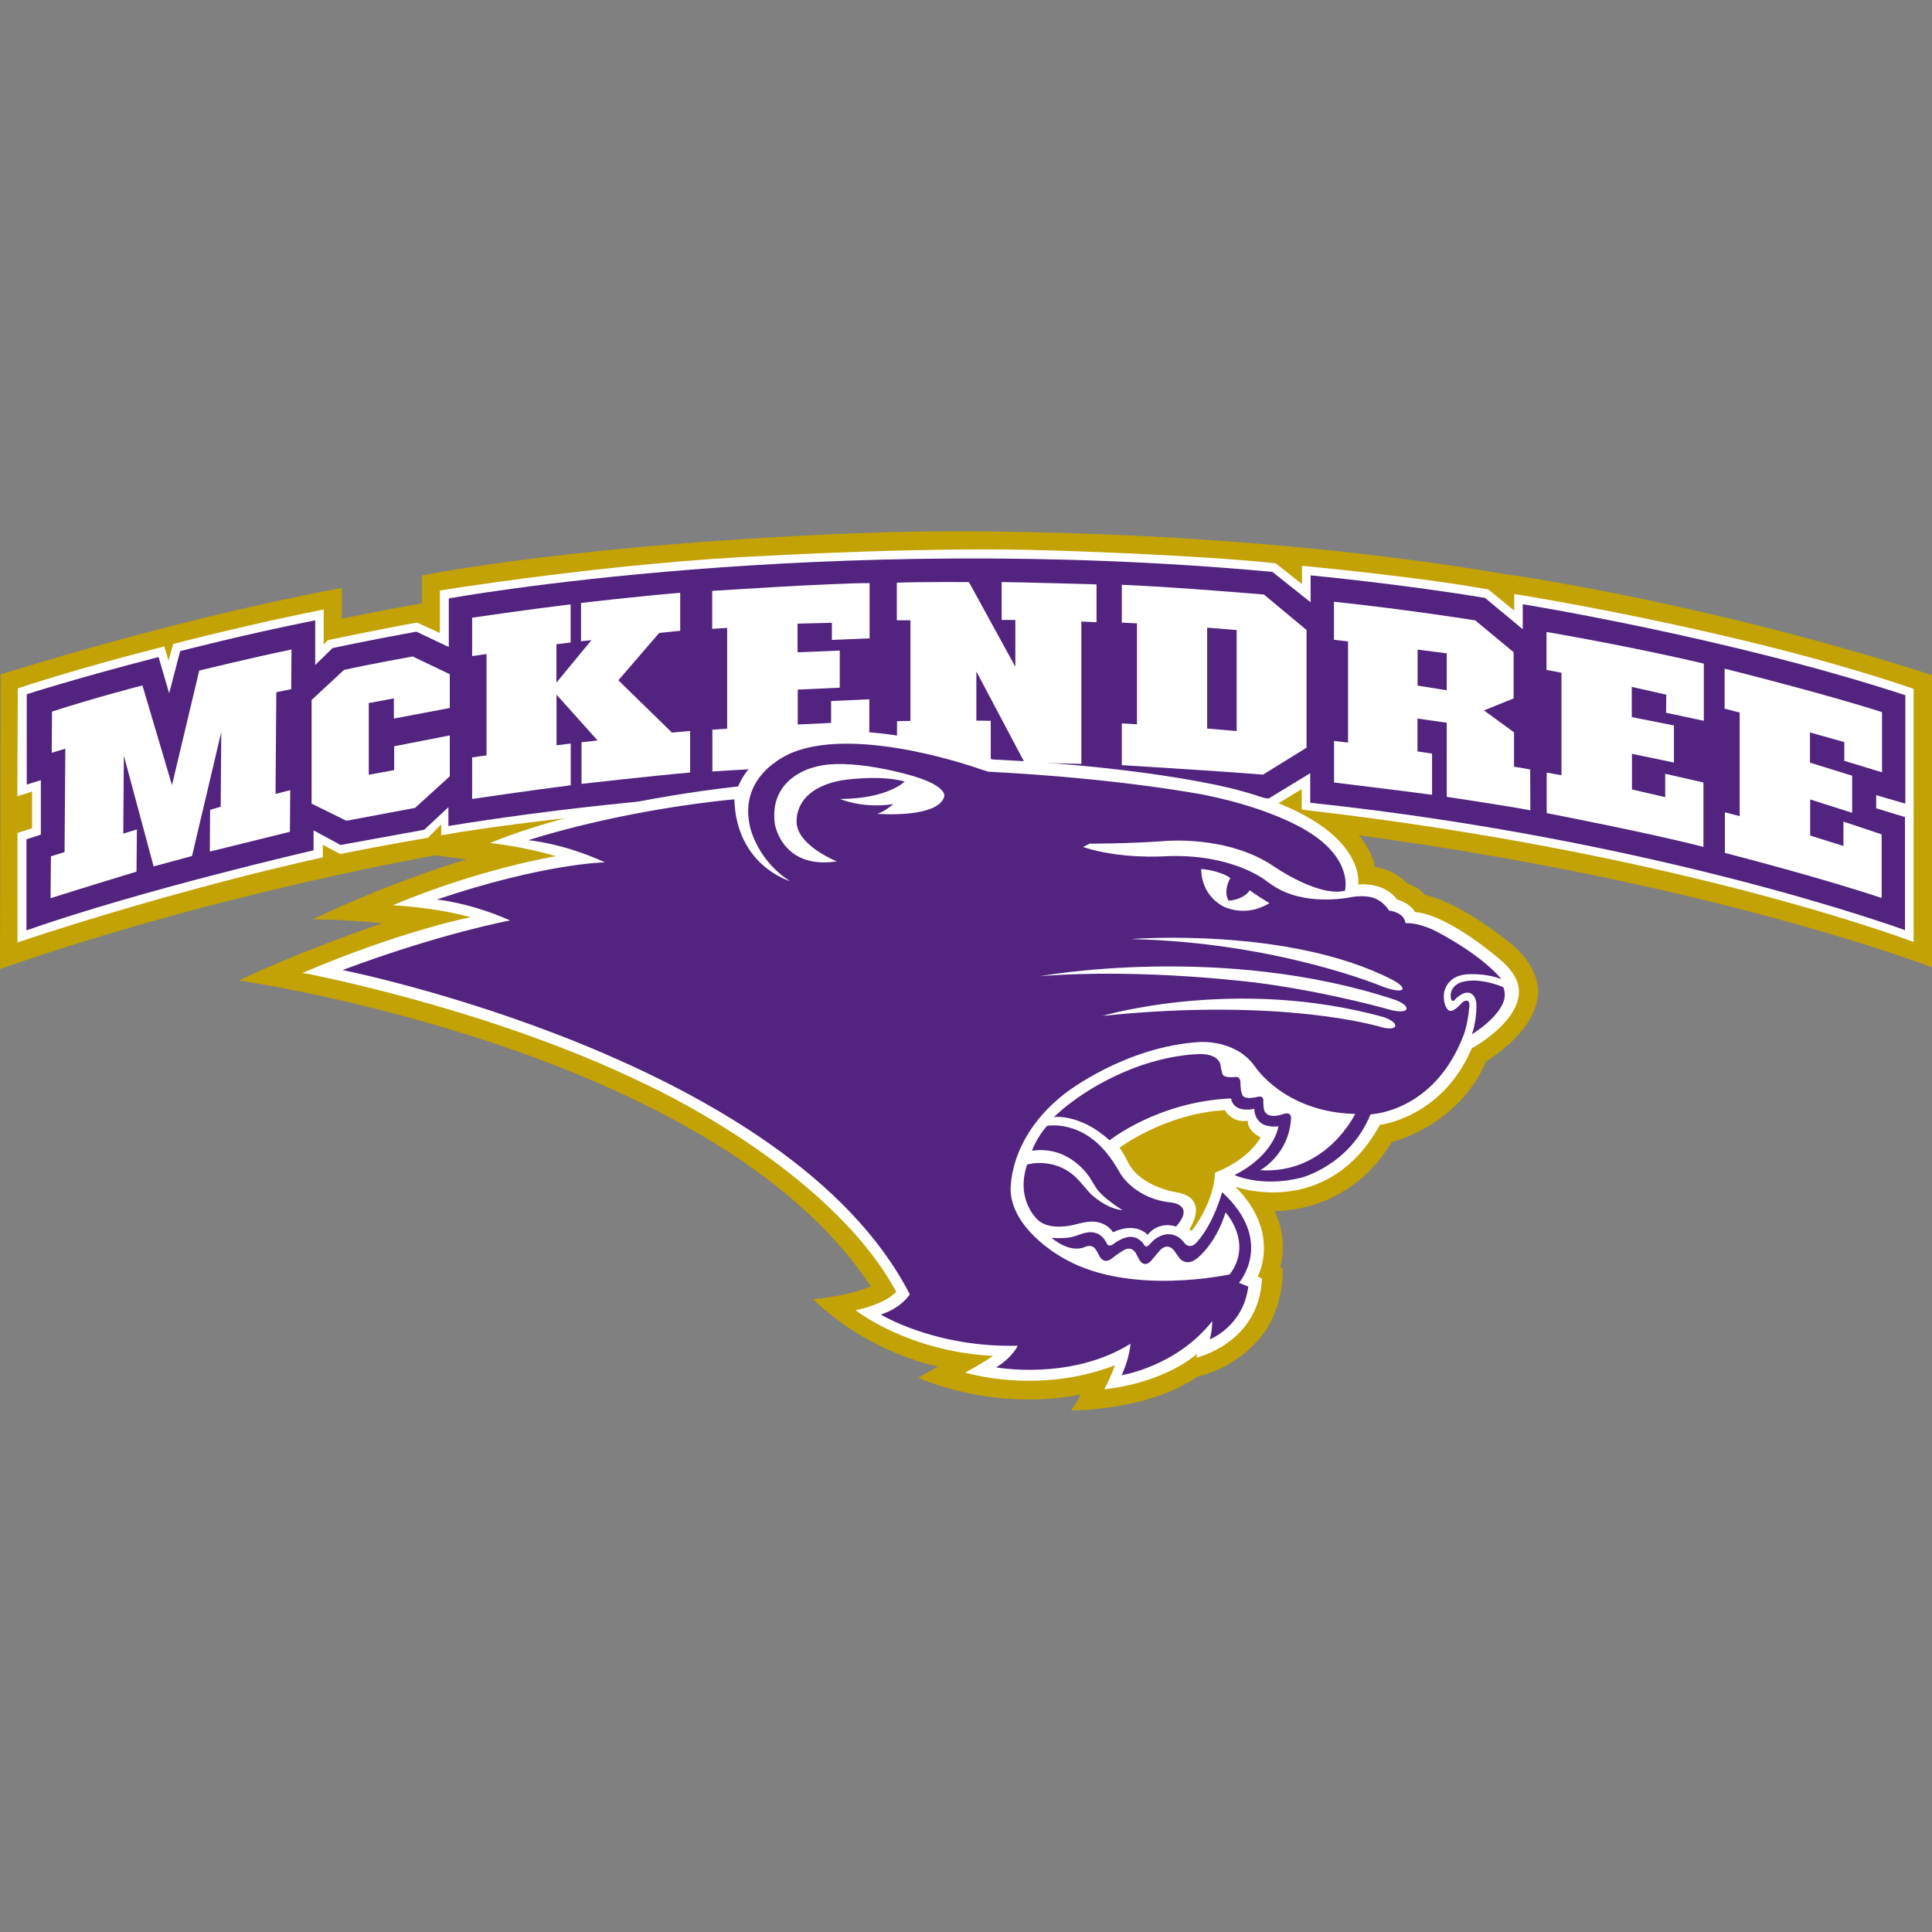 <svg width="200" height="200" viewBox="0 0 200 200" fill="none" xmlns="http://www.w3.org/2000/svg">
<rect x="0" y="0" width="200" height="200" fill="#808080" stroke="none"/>
<g clip-path="url(#clip0_10_304182)">
<path d="M0.07 69.822C0.07 69.822 17.936 64.096 35.378 60.867V64.046C35.378 64.046 38.75 63.334 43.682 62.451V59.573C43.682 59.573 60.188 56.183 90.906 55.12C90.906 55.12 123.124 53.887 155.976 59.453C155.976 59.453 176.398 62.281 200.01 69.892V100.139C200.01 100.139 172.583 89.529 128.368 85.016C128.368 85.016 86.961 81.566 46.208 88.335C46.208 88.335 22.908 92.276 0 100.319L0.07 69.822Z" fill="#C2A204"/>
<path d="M142.328 89.739C142.328 89.739 141.563 82.026 124.191 78.968C124.191 78.968 115.072 77.172 103.136 76.781C103.136 76.781 93.101 73.021 84.807 73.953C84.807 73.953 78.094 74.565 75.215 79.62C75.215 79.62 57.29 81.224 43.38 88.395C43.38 88.395 44.276 88.395 48.302 88.976C48.302 88.976 41.226 90.972 32.349 95.174C32.349 95.174 35.056 95.134 39.586 95.575C39.586 95.575 31.423 98.313 24.72 101.502C24.72 101.502 73.987 108.492 90.142 133.173C90.142 133.173 88.36 134.055 84.193 134.496C84.193 134.496 88.914 139.561 97.097 141.476C97.097 141.476 96.332 141.918 95.053 142.62C95.053 142.62 102.562 146.15 111.852 144.375C111.852 144.375 111.369 145.458 110.865 145.999C110.865 145.999 118.817 146.099 124.03 142.469C124.03 142.469 128.117 141.767 130.995 137.786C130.995 137.786 132.908 135.108 132.787 131.257L132.495 131.157C132.495 131.157 133.481 128.67 131.951 125.36C131.951 125.36 139.621 125.711 144.059 118.23C144.059 118.23 150.964 116.605 153.832 109.886C153.832 109.886 158.654 107.058 159.167 103.297C159.167 103.297 159.861 100.61 156.48 97.731C156.168 97.46 154.93 96.528 154.134 95.976C152.574 94.883 149.857 93.158 147.502 92.637C147.502 92.637 146.858 91.804 145.68 91.463C145.68 91.463 144.533 90.079 142.338 89.739" fill="#C2A204"/>
<path d="M1.842 71.257C1.842 71.257 7.64 69.291 17.01 66.915L17.443 68.389L17.926 66.664C17.926 66.664 25.857 64.598 33.507 63.094V66.724L33.949 66.263C33.949 66.263 39.918 65.019 43.179 64.448L45.534 65.531V61.128C45.534 61.128 63.48 58.21 79.725 57.518C79.725 57.518 96.835 56.555 108.853 56.986C108.853 56.986 123.296 57.387 132.052 58.31L134.78 60.466V58.571C134.78 58.571 146.827 59.694 154.084 61.028L156.751 63.214V61.489C156.751 61.489 180.253 65.2 198.098 71.307V97.512C198.098 97.512 173.832 88.255 134.75 83.813V81.687L131.75 83.522C131.75 83.522 106.256 80.955 74.501 83.141C74.501 83.141 56.032 84.625 45.675 86.47V85.327L44.306 86.721C44.306 86.721 39.747 87.493 35.218 88.406L33.416 87.453V88.757C33.416 88.757 19.567 91.675 1.812 97.552V86.23L3.322 85.738V81.937L1.792 82.439L1.842 71.237V71.257Z" fill="white"/>
<path d="M46.459 67.014V61.95C46.459 61.95 85.088 54.899 131.719 59.202L135.675 62.351V59.563C135.675 59.563 145.176 60.465 153.731 61.899L157.636 65.139V62.551C157.636 62.551 178.974 65.991 197.242 71.968V83.19L194.222 82.318V83.672L197.202 84.584V96.288C197.202 96.288 171.747 86.941 135.634 83.1V80.041L131.337 82.659C131.337 82.659 90.936 78.296 46.419 85.507V83.561L43.913 85.898L35.257 87.472L32.459 85.958V88.024C32.459 88.024 14.825 92.076 2.737 96.308V86.881L4.227 86.399V80.763L2.768 81.215V71.868C2.768 71.868 7.78 70.243 16.416 68.017L17.513 71.768L18.65 67.405C18.65 67.405 25.182 65.7 32.63 64.216V68.839L34.422 67.094C34.422 67.094 37.793 66.352 43.098 65.389L46.469 66.984L46.459 67.014Z" fill="#52247F"/>
<path d="M5.233 92.978L5.274 88.645L6.683 88.204L6.763 77.504L5.354 77.925L5.384 73.663C9.753 72.239 14.745 70.955 14.745 70.955L17.805 81.275L20.623 69.421C20.623 69.421 25.645 68.177 30.174 67.234L30.144 71.346L28.604 71.657L28.524 82.187L30.043 81.796L30.013 86.108C30.013 86.108 25.142 87.312 21.72 88.154L21.75 83.832L22.847 83.511L22.907 75.779L19.878 88.615L15.902 89.689L12.822 78.226L12.762 86.299L14.171 85.858L14.131 90.23C14.131 90.23 8.263 92.015 5.243 92.978" fill="white"/>
<path d="M70.414 61.367V65.298L68.24 65.519L64.013 70.423L69.558 75.838L71.441 75.668V79.97C67.173 80.351 60.198 81.144 60.198 81.144V76.841L61.859 76.651L57.611 71.907V77.152L59.081 76.972V81.294C55.468 81.735 48.875 82.708 48.875 82.708V78.406L50.365 78.195V67.705L48.875 67.916V63.945C48.875 63.945 54.441 63.122 59.071 62.561V66.512L57.601 66.692V70.664L61.225 66.271L60.148 66.382V62.42C60.148 62.42 66.046 61.718 70.424 61.367" fill="white"/>
<path d="M89.99 79.07V72.39L86.035 72.571V74.837L82.583 74.998V71.388L86.931 71.187V67.346L82.563 67.526V64.558L86.115 64.468V66.243L90.021 66.082V60.366C86.347 60.336 73.726 61.168 73.726 61.168V65.1L75.276 64.999V75.429L73.746 75.539V79.862C73.746 79.862 85.552 79.11 89.97 79.079" fill="white"/>
<path d="M176.338 87.674V81.004L172.382 80.102V82.519L168.94 81.727V78.036L173.288 78.939V75.098L168.92 74.235V71.106L172.493 71.909L172.473 73.784L176.378 74.616V68.699C168.869 66.914 160.093 65.42 160.093 65.42V69.351L161.643 69.642V80.252L160.113 79.981V84.174C160.113 84.174 171.124 86.3 176.338 87.674Z" fill="white"/>
<path d="M194.786 92.948V86.37L190.831 85.056V87.573L187.388 86.5V82.759L191.736 84.143V80.302L187.368 78.948V75.82L190.921 76.822V78.758L194.826 79.951V73.724C188.948 71.818 178.531 69.221 178.531 69.221V73.362L180.091 73.764V84.484L178.561 84.093V88.295C178.561 88.295 188.133 90.742 194.786 92.959" fill="white"/>
<path d="M100.307 60.255C100.307 60.255 95.707 60.225 92.839 60.315V64.216H94.248V74.626L92.859 74.656V78.998C92.859 78.998 100.277 78.898 102.562 78.898V74.616L101.072 74.596V69.511L106.064 78.938L111.942 79.079V64.337L113.512 64.417V60.495C113.512 60.495 105.068 60.255 103.689 60.255V64.176H105.108V69.02L100.307 60.265V60.255Z" fill="white"/>
<path d="M124.966 64.978V75.418L128.016 75.678V65.219L124.966 64.978ZM130.834 61.538L135.252 65.219V77.403L130.743 80.191C125.64 79.78 116.129 79.209 116.129 79.209V74.886L117.699 74.976V64.527L116.129 64.456V60.535C122.148 60.796 130.844 61.548 130.844 61.548" fill="white"/>
<path d="M146.747 67.245V70.976L149.766 71.457V67.636L146.747 67.245ZM152.685 64.197L156.691 67.516V72.3L153.621 73.543L156.731 75.81V79.37L158.402 79.651L158.422 83.883C155.815 83.391 149.766 82.489 149.766 82.489V74.817L146.737 74.386V77.785L148.246 78.016V82.278C145.519 81.907 138.101 81.004 138.101 81.004V76.702L139.55 76.873V66.403L138.091 66.232V62.291C145.831 63.113 152.675 64.216 152.675 64.216" fill="white"/>
<path d="M35.63 69.331L32.258 72.46V83.191L35.861 84.966L42.967 83.632L46.56 80.362V76.13L40.803 77.254V79.721L38.176 80.202V72.781L40.773 72.299V74.385L46.56 73.292V69.792L42.715 67.957C42.715 67.957 37.924 68.82 35.62 69.351" fill="white"/>
<path d="M140.607 91.554C140.607 91.554 141.634 85.326 127.966 81.736C127.966 81.736 119.571 79.429 102.733 78.617C102.733 78.617 90.886 74.314 83.287 76.18C83.287 76.18 78.245 77.153 76.403 81.415C76.403 81.415 61.265 82.919 50.727 87.272C50.727 87.272 54.15 87.612 57.541 88.635C57.541 88.635 49.66 89.919 40.663 93.71C40.663 93.71 45.071 93.921 48.714 94.954C48.714 94.954 41.86 96.237 31.322 100.71C31.322 100.71 50.526 104.28 66.811 112.233C66.811 112.233 85.763 120.817 92.779 133.724C92.779 133.724 91.762 134.968 88.561 135.63C88.561 135.63 93.976 139.922 102.813 140.363C102.813 140.363 101.706 141.115 99.925 142.088C99.925 142.088 107.333 144.435 115.415 141.336C115.415 141.336 114.881 142.84 114.308 143.813C114.308 143.813 119.944 143.412 123.94 140.143L123.849 140.544C123.849 140.544 130.331 139.08 130.643 132.36L130.2 132.14C130.2 132.14 132.686 127.677 127.895 122.853C127.895 122.853 137.396 126.303 142.852 116.445C142.852 116.445 149.293 115.723 152.353 108.532C152.353 108.532 158.04 105.433 157.144 101.903C157.144 101.903 156.912 100.69 155.372 99.406C155.372 99.406 150.068 94.723 146.475 94.412C146.475 94.412 146.093 93.549 144.613 93.108C144.613 93.108 143.516 91.353 140.627 91.554M130.502 117.739C130.502 117.739 129.395 119.975 125.771 121.399C125.771 121.399 125.852 124.127 123.366 127.416L123.124 127.256C123.124 127.256 125.238 124.197 122.017 123.465C122.017 123.465 118.052 122.963 116.743 120.266C116.743 120.266 116.321 119.383 115.898 118.812C115.898 118.812 120.558 115.292 126.798 114.921C126.798 114.921 127.482 116.274 129.173 116.024C129.173 116.024 129.053 117.037 130.512 117.749" fill="white"/>
<path d="M155.624 102.195C155.624 102.195 153.107 101.052 151.165 101.714C151.165 101.714 149.967 102.145 150.199 103.369C150.199 103.369 150.319 103.85 150.621 103.479C150.621 103.479 151.336 102.657 152.041 102.767C152.041 102.767 152.775 102.837 152.836 103.97C152.836 103.97 152.906 105.515 152.373 107.069C152.373 107.069 156.65 104.502 155.614 102.195" fill="#52247F"/>
<path d="M108.379 116.556C108.379 116.556 111.952 115.813 114.871 119.755C114.871 119.755 115.474 120.567 115.998 121.52C115.998 121.52 117.487 124.097 121.211 124.478C121.211 124.478 123.778 124.679 121.745 126.975C121.745 126.975 120.054 126.303 118.796 127.828C118.796 127.828 117.638 126.424 115.213 127.567C115.213 127.567 114.418 126.083 112.183 126.554C112.183 126.554 111.67 126.654 111.066 126.815C111.066 126.815 108.781 127.407 107.523 126.364C107.523 126.364 105.057 124.338 106.325 120.557C106.325 120.557 109.395 119.604 111.761 122.282C111.761 122.282 112.515 123.134 112.858 123.546C112.858 123.546 114.488 125.15 116.199 125.27C116.199 125.27 114.206 124.067 113.472 122.974L112.797 121.881C112.797 121.881 110.764 118.551 106.829 119.123C106.829 119.123 107.322 117.729 108.389 116.556" fill="#52247F"/>
<path d="M90.816 84.244C90.816 84.244 97.076 84.756 97.751 82.459C97.751 82.459 98.133 81.426 94.58 80.353C94.58 80.353 87.797 78.267 84.143 79.461C84.143 79.461 79.533 80.534 80.218 85.337C80.218 85.337 80.983 90.041 86.629 89.168C86.629 89.168 82.875 87.684 82.492 85.418C82.492 85.418 81.788 81.787 87.092 80.784C87.092 80.784 91.007 80.153 93.654 80.905C93.654 80.905 91.943 82.68 86.971 82.71C86.971 82.71 89.276 83.733 92.477 83.241C92.477 83.241 91.541 84.054 90.806 84.244M114.136 105.164C132.908 103.218 142.912 106.307 142.912 106.307C144.21 106.688 144.422 106.267 144.422 106.267C144.583 105.716 143.214 105.284 143.214 105.284C127.956 101.062 114.126 105.164 114.126 105.164M107.564 101.062C118.525 100.18 130.442 101.774 130.442 101.774C137.94 102.787 144.12 104.592 144.12 104.592C145.458 104.863 145.569 104.512 145.569 104.512C145.821 104.021 144.472 103.519 144.472 103.519C126.567 97.562 107.564 101.072 107.564 101.072M143.264 102.186C145.046 102.807 145.177 102.416 145.177 102.416C145.338 102.025 144.09 101.403 144.09 101.403C133.371 95.908 117.085 97.211 117.085 97.211C132.384 97.562 143.264 102.186 143.264 102.186ZM124.352 89.961C124.352 89.961 124.201 92.548 126.677 93.852C126.677 93.852 128.932 95.035 131.408 93.491C131.408 93.491 129.878 92.568 129.375 92.157C129.375 92.157 128.892 93.079 127.191 93.24C127.191 93.24 126.557 92.418 127.362 90.893C127.362 90.893 126.486 90.171 124.352 89.951M102.391 79.892C116.119 80.594 124.745 82.299 124.745 82.299C132.102 83.793 135.524 86.16 135.524 86.16C140.124 89.048 139.228 92.207 139.228 92.207C136.46 92.899 131.841 89.67 131.841 89.67C126.999 86.4 120.457 87.072 120.457 87.072C116.773 87.343 112.798 87.333 112.798 87.333L112.123 87.684C115.938 88.948 120.447 88.647 120.447 88.647C127.593 88.276 131.136 91.224 131.136 91.224C131.73 91.686 132.404 92.047 132.404 92.047C135.665 93.792 139.832 92.879 139.832 92.879C140.798 92.709 141.392 92.799 141.392 92.799C143.013 92.869 143.798 94.263 143.798 94.263C145.489 94.504 145.489 95.567 145.489 95.567C146.978 95.496 148.669 96.409 148.669 96.409C153.782 99.117 155.413 101.353 155.413 101.353C153.561 100.661 151.759 100.872 151.759 100.872C149.625 101.072 149.474 102.857 149.474 102.857C149.374 104.151 149.927 104.552 149.927 104.552C150.33 104.974 151.236 103.92 151.236 103.92C151.598 103.509 151.85 103.59 151.85 103.59C152.182 103.61 152.111 104.181 152.111 104.181C151.93 106.157 151.507 107.17 151.507 107.17C148.448 115.173 141.875 115.353 141.875 115.353C139.742 120.618 134.749 121.902 134.749 121.902C130.603 122.965 127.805 121.641 127.805 121.641C132.002 119.495 132.344 116.587 132.344 116.587C131.478 116.727 130.824 116.426 130.824 116.426C129.787 115.895 129.848 114.792 129.848 114.792C129.455 114.872 129.224 114.862 129.224 114.862C127.533 114.952 127.442 113.708 127.442 113.708C119.853 114.039 114.861 118.051 114.861 118.051C111.832 115.263 109.104 115.634 109.104 115.634C113.2 111.753 118.454 110.188 118.454 110.188C121.746 109.095 124.282 109.115 124.282 109.115C126.275 109.145 126.345 110.249 126.345 110.249C126.406 110.72 126.546 111.161 126.546 111.161C126.627 111.612 127.754 111.502 127.754 111.502C128.499 111.342 128.409 112.144 128.409 112.144C128.439 113.307 128.69 113.468 128.69 113.468C129.002 113.839 130.089 113.568 130.089 113.568C130.905 113.327 130.774 114.009 130.774 114.009C130.784 114.511 130.814 114.651 130.814 114.651C130.945 116.045 132.827 115.333 132.827 115.333C133.693 115.022 133.652 115.734 133.652 115.734C133.451 119.545 130.452 121.14 130.452 121.14C137.316 121.571 140.285 115.313 140.285 115.313C132.928 115.143 129.878 110.359 129.878 110.359C127.865 107.561 124.171 107.872 124.171 107.872C116.451 108.333 110.282 113.167 110.282 113.167C104.192 117.88 104.625 123.406 104.625 123.406C104.957 127.648 110.352 130.396 110.352 130.396C117.186 134.177 127.311 131.92 127.311 131.92C129.757 128.621 126.869 125.512 126.869 125.512C125.842 128.832 123.909 130.276 123.909 130.276C122.802 131.168 122.098 130.246 122.098 130.246L121.605 129.544C120.85 128.491 120.075 129.443 120.075 129.443C119.672 129.905 119.31 130.346 119.31 130.346C118.464 131.439 117.941 130.416 117.941 130.416L117.669 129.895C117.176 128.812 116.29 129.443 116.29 129.443C115.787 129.724 115.103 130.276 115.103 130.276C114.297 130.908 113.865 130.125 113.865 130.125L113.512 129.474C113.1 128.681 112.315 129.082 112.315 129.082C110.714 129.794 108.852 128.14 108.852 128.14C109.899 128.22 110.573 128.14 110.976 128.049C111.328 127.969 111.882 127.749 112.053 127.698C112.909 127.448 113.301 127.608 113.301 127.608C114.177 127.779 114.559 128.701 114.559 128.701C114.72 129.062 115.042 128.922 115.213 128.812C115.284 128.771 115.505 128.611 115.586 128.551C116.482 127.999 117.015 128.039 117.015 128.039C117.981 128.029 118.444 128.872 118.444 128.872C118.605 129.163 118.837 129.002 118.978 128.852C119.058 128.771 119.239 128.561 119.31 128.491C120.578 127.357 121.615 127.889 121.615 127.889C122.178 128.039 122.611 128.681 122.611 128.681C123.245 129.413 123.889 128.601 123.889 128.601C125.671 126.615 126.516 123.416 126.516 123.416C132.032 128.481 128.258 132.803 128.258 132.803L129.224 133.184C128.69 137.326 125.238 138.65 125.238 138.65C125.52 137.607 125.49 136.764 125.49 136.764C121.786 141.468 116.119 142.36 116.119 142.36C116.934 140.555 117.035 139.101 117.035 139.101C110.835 142.972 103.125 141.548 103.125 141.548C104.857 140.475 105.35 139.312 105.35 139.312C96.744 139.512 91.188 136.082 91.188 136.082C93.413 135.34 94.178 133.986 94.178 133.986C81.657 109.577 35.459 100.42 35.459 100.42C45.755 96.57 52.811 95.286 52.811 95.286C48.644 93.43 45.222 93.12 45.222 93.12C56.364 89.359 62.624 89.269 62.624 89.269C58.276 87.273 54.683 86.972 54.683 86.972C63.45 84.244 72.055 83.141 75.537 82.79C75.618 82.79 76.021 82.75 76.021 82.75C76.222 89.63 81.788 91.214 81.788 91.214C78.456 89.118 77.681 85.749 77.681 85.749C76.212 79.942 82.18 77.846 82.18 77.846C89.125 75.168 101.414 79.601 101.414 79.601L102.391 79.912V79.892Z" fill="#52247F"/>
</g>
<defs>
<clipPath id="clip0_10_304182">
<rect width="200" height="91" fill="white" transform="translate(0 55)"/>
</clipPath>
</defs>
</svg>
